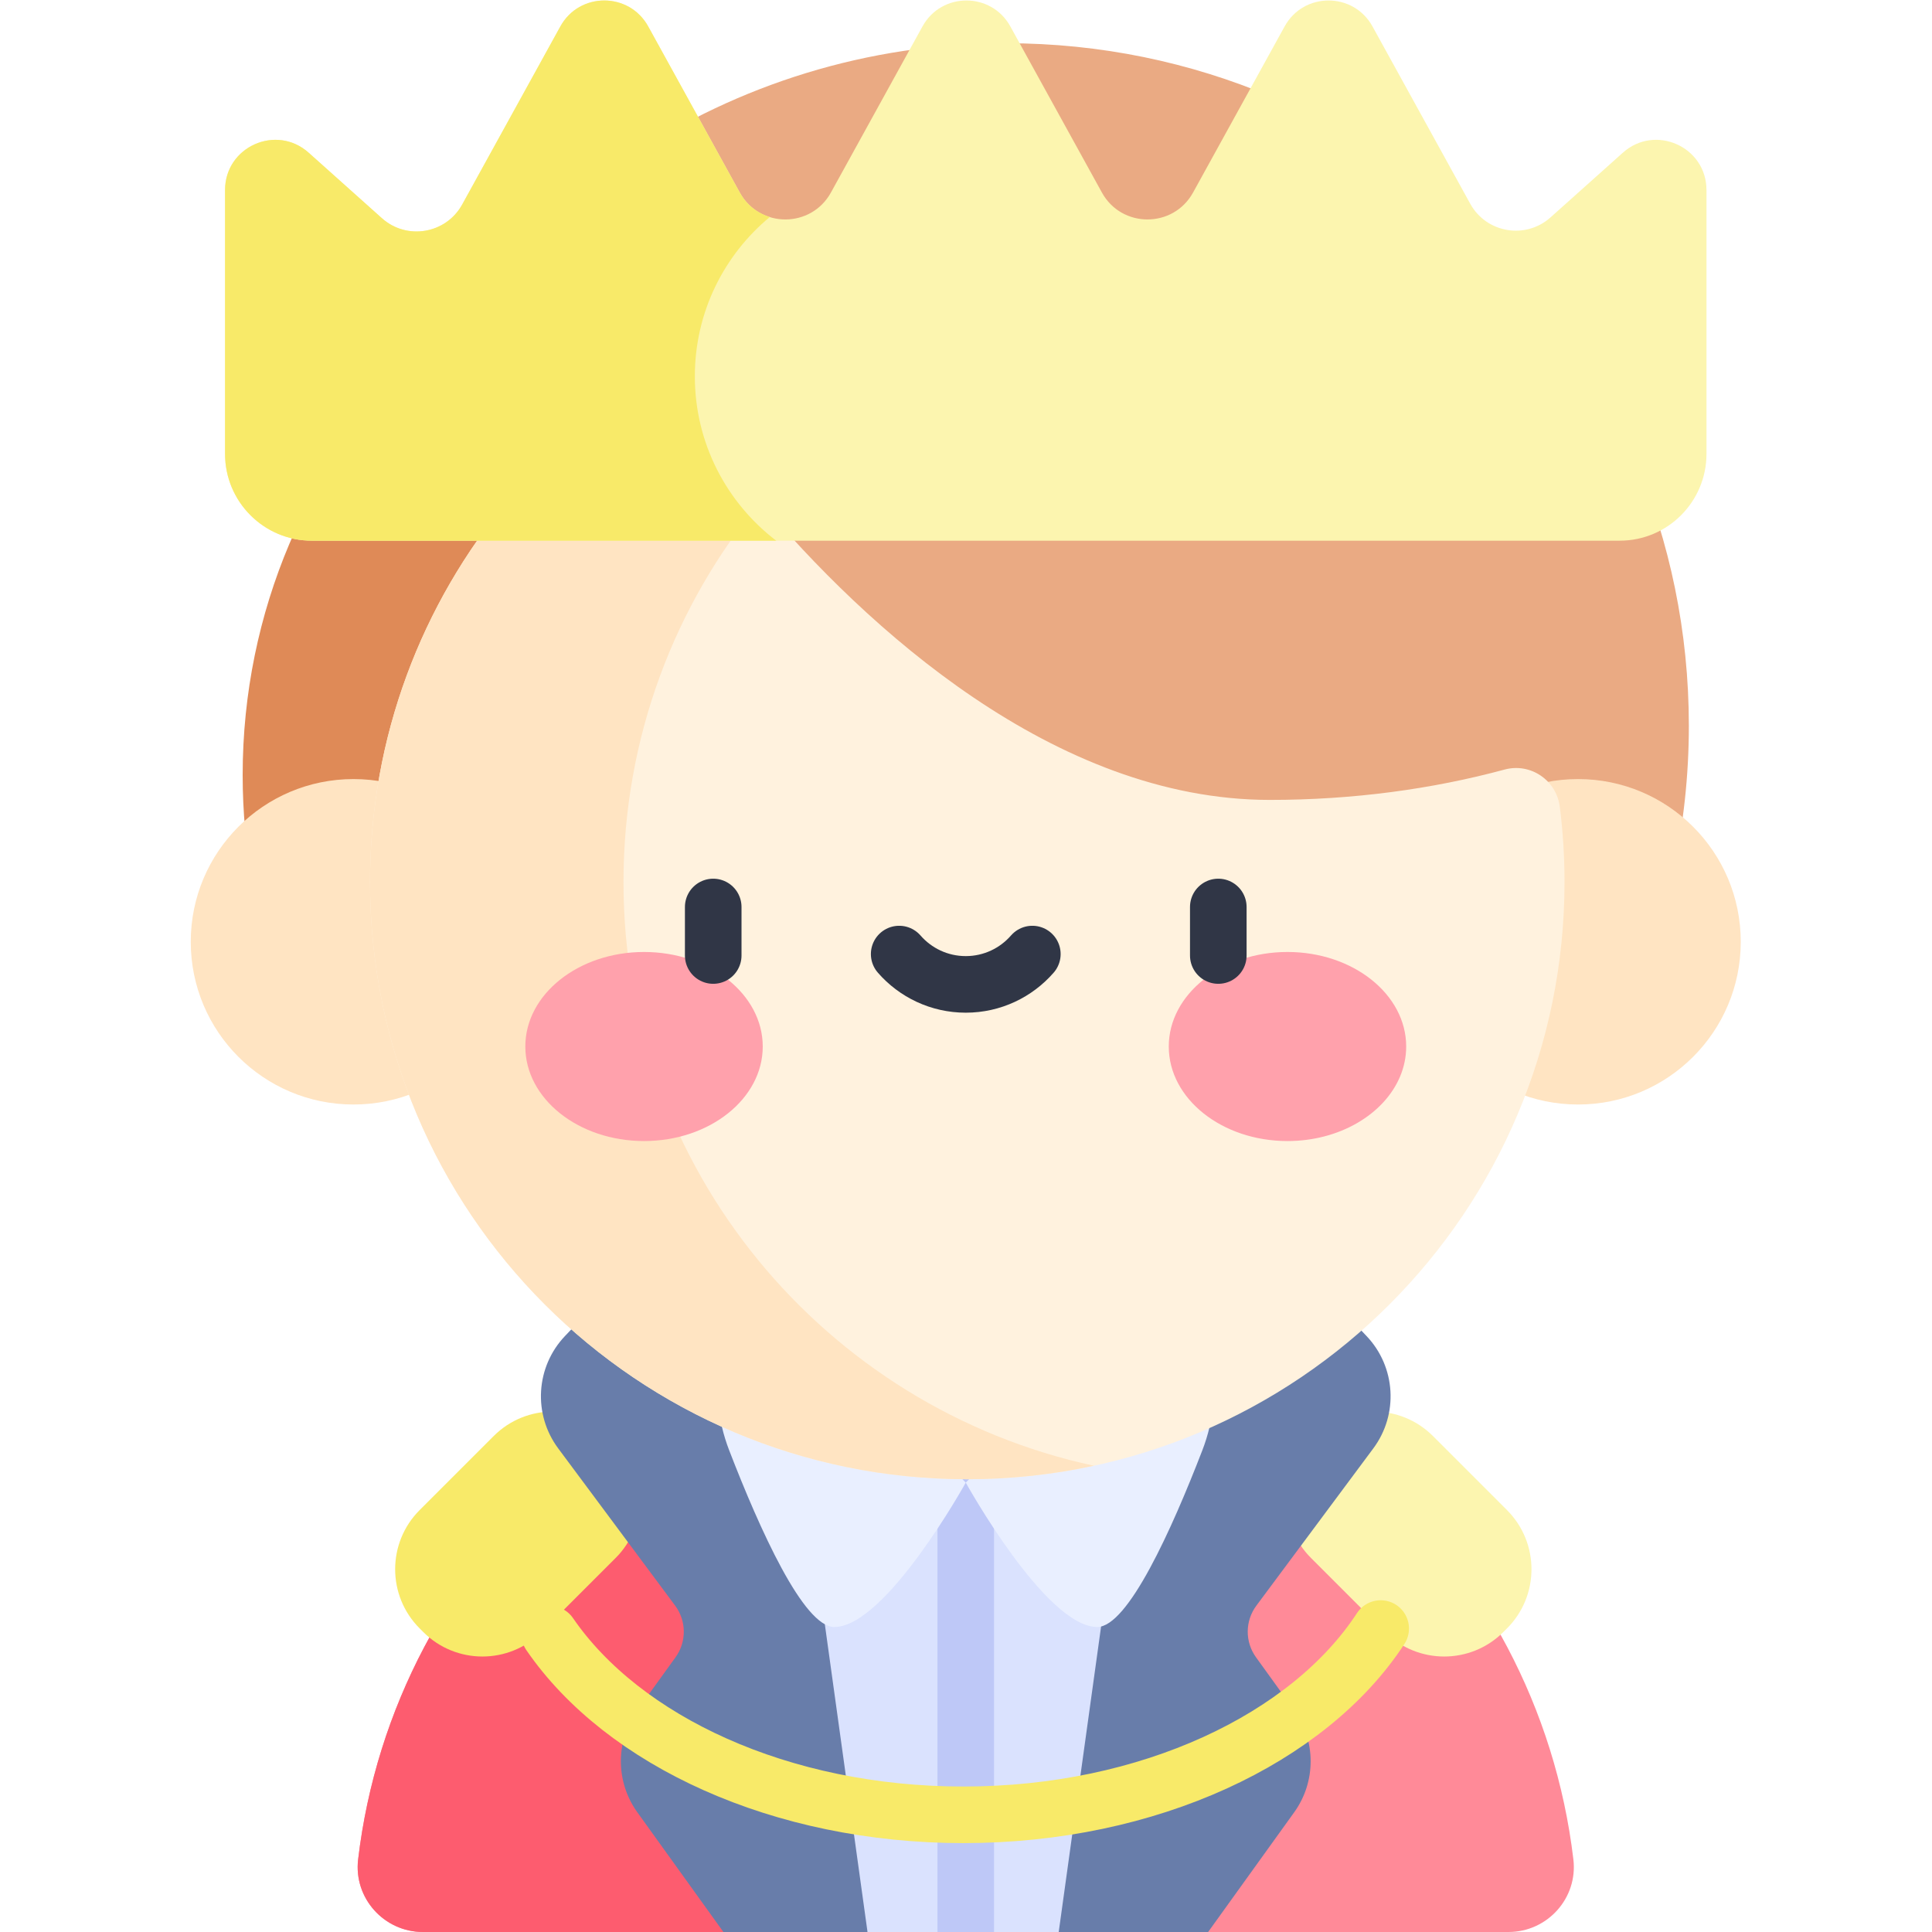 <?xml version="1.0" encoding="UTF-8" standalone="no"?>
<!-- Created with Inkscape (http://www.inkscape.org/) -->

<svg
   version="1.1"
   id="svg2262"
   width="682.667"
   height="682.667"
   viewBox="0 0 682.667 682.667"
   xmlns="http://www.w3.org/2000/svg"
   xmlns:svg="http://www.w3.org/2000/svg">
  <defs
     id="defs2266">
    <clipPath
       clipPathUnits="userSpaceOnUse"
       id="clipPath2276">
      <path
         d="M 0,512 H 512 V 0 H 0 Z"
         id="path2274" />
    </clipPath>
  </defs>
  <g
     id="g2268"
     transform="matrix(1.333,0,0,-1.333,0,682.667)">
    <g
       id="g2270">
      <g
         id="g2272"
         clip-path="url(#clipPath2276)">
        <g
           id="g2278"
           transform="translate(417.068,19.237)">
          <path
             d="m 0,0 c -9.552,80.477 -78.021,142.887 -161.068,142.887 -83.047,0 -151.517,-62.41 -161.069,-142.887 -1.216,-10.25 6.88,-19.237 17.202,-19.237 h 79.623 l 64.244,28.588 64.243,-28.588 h 79.623 C -6.88,-19.237 1.217,-10.25 0,0"
             style="fill:#ff8a98;fill-opacity:1;fill-rule:nonzero;stroke:none"
             id="path2280" />
        </g>
        <g
           id="g2282"
           transform="translate(193.829,19.237)">
          <path
             d="m 0,0 c 7.568,63.766 52.13,116.181 111.62,135.203 -15.591,4.985 -32.204,7.684 -49.449,7.684 -83.047,0 -151.517,-62.41 -161.068,-142.887 -1.217,-10.25 6.88,-19.237 17.202,-19.237 h 79.622 l 8.495,3.78 -0.349,0.285 C 1.798,-11.588 -0.715,-6.02 0,0"
             style="fill:#fd5c6f;fill-opacity:1;fill-rule:nonzero;stroke:none"
             id="path2284" />
        </g>
        <g
           id="g2286"
           transform="translate(163.183,99.135)">
          <path
             d="m 0,0 -19.612,-19.612 c -8.665,-8.665 -22.714,-8.665 -31.379,0 l -0.947,0.947 c -8.666,8.665 -8.666,22.714 0,31.379 l 19.612,19.612 c 8.665,8.665 22.714,8.665 31.379,0 L 0,31.379 C 8.665,22.714 8.665,8.665 0,0"
             style="fill:#f8ea69;fill-opacity:1;fill-rule:nonzero;stroke:none"
             id="path2288" />
        </g>
        <g
           id="g2290"
           transform="translate(347.522,99.135)">
          <path
             d="m 0,0 19.612,-19.612 c 8.665,-8.665 22.714,-8.665 31.379,0 l 0.947,0.947 c 8.666,8.665 8.666,22.714 0,31.379 L 32.326,32.326 c -8.665,8.665 -22.714,8.665 -31.379,0 L 0,31.379 C -8.665,22.714 -8.665,8.665 0,0"
             style="fill:#fcf5af;fill-opacity:1;fill-rule:nonzero;stroke:none"
             id="path2292" />
        </g>
        <g
           id="g2294"
           transform="translate(364.036,128.197)">
          <path
             d="m 0,0 c 6.722,9.039 5.966,21.605 -1.791,29.772 l -41.575,43.766 c -5.732,1.046 -9.304,1.644 -9.798,1.726 h -109.745 c -0.494,-0.082 -4.065,-0.68 -9.797,-1.726 L -214.28,29.772 C -222.038,21.605 -222.794,9.039 -216.072,0 l 31.004,-41.688 c 3.015,-4.052 3.055,-9.59 0.1,-13.686 l -10.11,-14.011 c -5.83,-8.08 -5.839,-18.983 -0.022,-27.073 l 22.821,-31.739 h 38.203 l 26.04,29.875 24.641,-29.875 h 0.648 38.955 l 22.821,31.739 c 5.816,8.09 5.807,18.993 -0.022,27.073 l -10.111,14.011 c -2.955,4.096 -2.914,9.634 0.099,13.686 z"
             style="fill:#687daa;fill-opacity:1;fill-rule:nonzero;stroke:none"
             id="path2296" />
        </g>
        <g
           id="g2298"
           transform="translate(280.641)">
          <path
             d="M 0,0 21.435,154.527 H -72.117 L -50.682,0 Z"
             style="fill:#dae2fe;fill-opacity:1;fill-rule:nonzero;stroke:none"
             id="path2300" />
        </g>
        <path
           d="m 248.5,0 h 15 v 154.527 h -15 z"
           style="fill:#bec8f7;fill-opacity:1;fill-rule:nonzero;stroke:none"
           id="path2302" />
        <g
           id="g2304"
           transform="translate(310.716,174.805)">
          <path
             d="m 0,0 -54.716,-55.681 c 0,0 21.163,-38.273 34.858,-38.273 8.122,0 19.752,25.845 27.87,46.877 C 14.181,-31.097 11.123,-13.028 0,0"
             style="fill:#e9efff;fill-opacity:1;fill-rule:nonzero;stroke:none"
             id="path2306" />
        </g>
        <g
           id="g2308"
           transform="translate(201.284,174.805)">
          <path
             d="m 0,0 54.716,-55.681 c 0,0 -21.163,-38.273 -34.858,-38.273 -8.122,0 -19.752,25.845 -27.87,46.877 C -14.181,-31.097 -11.123,-13.028 0,0"
             style="fill:#e9efff;fill-opacity:1;fill-rule:nonzero;stroke:none"
             id="path2310" />
        </g>
        <g
           id="g2312"
           transform="translate(368.938,251.083)">
          <path
             d="m 0,0 c 6.53,17.287 10.113,36.019 10.113,55.592 0,86.909 -70.454,157.364 -157.364,157.364 -86.909,0 -157.363,-70.455 -157.363,-157.364 0,-19.573 3.583,-38.305 10.113,-55.592 z"
             style="fill:#df8a57;fill-opacity:1;fill-rule:nonzero;stroke:none"
             id="path2314" />
        </g>
        <g
           id="g2316"
           transform="translate(266.741,500.668)">
          <path
             d="m 0,0 c -36.88,0 -71.178,-11.039 -99.78,-29.989 -15.206,-10.073 -21.866,-28.989 -16.761,-46.499 26.732,-91.702 111.414,-158.704 211.748,-158.704 28.817,0 56.339,5.534 81.572,15.586 2.713,12.461 4.156,25.397 4.156,38.671 C 180.935,-81.007 99.928,0 0,0"
             style="fill:#eaaa83;fill-opacity:1;fill-rule:nonzero;stroke:none"
             id="path2318" />
        </g>
        <g
           id="g2320"
           transform="translate(136.834,262.482)">
          <path
             d="m 0,0 c 0,-23.822 -19.312,-43.134 -43.134,-43.134 -23.823,0 -43.135,19.312 -43.135,43.134 0,23.822 19.312,43.134 43.135,43.134 C -19.312,43.134 0,23.822 0,0"
             style="fill:#ffe4c2;fill-opacity:1;fill-rule:nonzero;stroke:none"
             id="path2322" />
        </g>
        <g
           id="g2324"
           transform="translate(461.434,262.482)">
          <path
             d="m 0,0 c 0,-23.822 -19.312,-43.134 -43.134,-43.134 -23.823,0 -43.135,19.312 -43.135,43.134 0,23.822 19.312,43.134 43.135,43.134 C -19.312,43.134 0,23.822 0,0"
             style="fill:#ffe4c2;fill-opacity:1;fill-rule:nonzero;stroke:none"
             id="path2326" />
        </g>
        <g
           id="g2328"
           transform="translate(336.6,300.09)">
          <path
             d="m 0,0 c -57.094,0 -107.131,45.805 -135.515,79.58 -17.339,20.633 -49.111,20.642 -66.365,-0.063 -22.874,-27.446 -36.635,-62.75 -36.636,-101.272 -0.001,-87.556 70.802,-158.342 158.358,-158.319 87.417,0.023 158.275,70.895 158.275,158.316 0,6.749 -0.426,13.398 -1.249,19.923 C 75.976,5.238 69.099,9.906 62.216,8.044 43.074,2.865 22.056,0 0,0"
             style="fill:#fff2de;fill-opacity:1;fill-rule:nonzero;stroke:none"
             id="path2330" />
        </g>
        <g
           id="g2332"
           transform="translate(165.273,278.335)">
          <path
             d="m 0,0 c 0.001,38.307 13.613,73.428 36.257,100.808 -0.148,0.176 -0.298,0.352 -0.445,0.527 -17.339,20.633 -49.111,20.642 -66.366,-0.063 C -53.427,73.826 -67.188,38.522 -67.189,0 -67.191,-87.556 3.613,-158.342 91.169,-158.319 c 11.505,0.003 22.719,1.244 33.527,3.578 C 53.351,-139.354 -0.001,-76.001 0,0"
             style="fill:#ffe4c2;fill-opacity:1;fill-rule:nonzero;stroke:none"
             id="path2334" />
        </g>
        <g
           id="g2336"
           transform="translate(202.186,234.722)">
          <path
             d="m 0,0 c 0,-13.84 -14.088,-25.059 -31.467,-25.059 -17.379,0 -31.467,11.219 -31.467,25.059 0,13.839 14.088,25.059 31.467,25.059 C -14.088,25.059 0,13.839 0,0"
             style="fill:#ffa1ac;fill-opacity:1;fill-rule:nonzero;stroke:none"
             id="path2338" />
        </g>
        <g
           id="g2340"
           transform="translate(309.814,234.722)">
          <path
             d="m 0,0 c 0,-13.84 14.088,-25.059 31.467,-25.059 3.407,0 6.687,0.431 9.76,1.229 12.601,3.271 21.707,12.704 21.707,23.83 0,13.839 -14.089,25.059 -31.467,25.059 C 14.088,25.059 0,13.839 0,0"
             style="fill:#ffa1ac;fill-opacity:1;fill-rule:nonzero;stroke:none"
             id="path2342" />
        </g>
        <g
           id="g2344"
           transform="translate(189.058,271.708)">
          <path
             d="M 0,0 V -12.863"
             style="fill:none;stroke:#303646;stroke-width:15;stroke-linecap:round;stroke-linejoin:round;stroke-miterlimit:10;stroke-dasharray:none;stroke-opacity:1"
             id="path2346" />
        </g>
        <g
           id="g2348"
           transform="translate(322.942,271.708)">
          <path
             d="M 0,0 V -12.863"
             style="fill:none;stroke:#303646;stroke-width:15;stroke-linecap:round;stroke-linejoin:round;stroke-miterlimit:10;stroke-dasharray:none;stroke-opacity:1"
             id="path2350" />
        </g>
        <g
           id="g2352"
           transform="translate(238.351,259.228)">
          <path
             d="m 0,0 c 4.291,-4.924 10.604,-8.04 17.649,-8.04 7.044,0 13.357,3.116 17.649,8.04"
             style="fill:none;stroke:#303646;stroke-width:15;stroke-linecap:round;stroke-linejoin:round;stroke-miterlimit:10;stroke-dasharray:none;stroke-opacity:1"
             id="path2354" />
        </g>
        <g
           id="g2356"
           transform="translate(389.724,458.121)">
          <path
             d="m 0,0 -25.909,47.001 c -5.055,9.17 -18.235,9.17 -23.29,0 L -73.47,2.971 c -5.245,-9.513 -18.918,-9.513 -24.163,0 l -24.271,44.03 c -5.055,9.17 -18.235,9.17 -23.29,0 l -24.271,-44.03 c -5.245,-9.514 -18.918,-9.514 -24.163,0 l -24.271,44.03 c -5.055,9.17 -18.235,9.17 -23.29,0 l -26.024,-47.21 c -4.281,-7.765 -14.669,-9.534 -21.278,-3.623 l -19.417,17.366 c -8.567,7.662 -22.162,1.582 -22.162,-9.911 v -26.931 -42.995 c 0,-12.71 10.303,-23.013 23.013,-23.013 H 39.609 c 12.71,0 23.014,10.303 23.014,23.013 v 42.995 26.931 c 0,11.493 -13.595,17.573 -22.162,9.911 L 21.278,-3.623 C 14.669,-9.534 4.28,-7.765 0,0"
             style="fill:#fcf5af;fill-opacity:1;fill-rule:nonzero;stroke:none"
             id="path2358" />
        </g>
        <g
           id="g2360"
           transform="translate(184.186,412.374)">
          <path
             d="m 0,0 c 0,16.991 7.733,32.175 19.869,42.229 -3.206,0.989 -6.11,3.135 -7.959,6.489 l -24.271,44.03 c -5.055,9.17 -18.235,9.17 -23.29,0 l -26.025,-47.21 c -4.28,-7.765 -14.669,-9.534 -21.277,-3.623 l -19.418,17.367 c -8.566,7.661 -22.161,1.581 -22.161,-9.912 V 22.439 -20.556 c 0,-12.71 10.303,-23.013 23.013,-23.013 H 21.567 C 8.461,-33.554 0,-17.768 0,0"
             style="fill:#f8ea69;fill-opacity:1;fill-rule:nonzero;stroke:none"
             id="path2362" />
        </g>
        <g
           id="g2364"
           transform="translate(365.986,80.437)">
          <path
             d="m 0,0 c -18.988,-29.109 -61.382,-49.375 -110.633,-49.375 -48.412,0 -90.198,19.581 -109.642,47.894"
             style="fill:none;stroke:#f8ea69;stroke-width:15;stroke-linecap:round;stroke-linejoin:round;stroke-miterlimit:10;stroke-dasharray:none;stroke-opacity:1"
             id="path2366" />
        </g>
      </g>
    </g>
  </g>
</svg>
